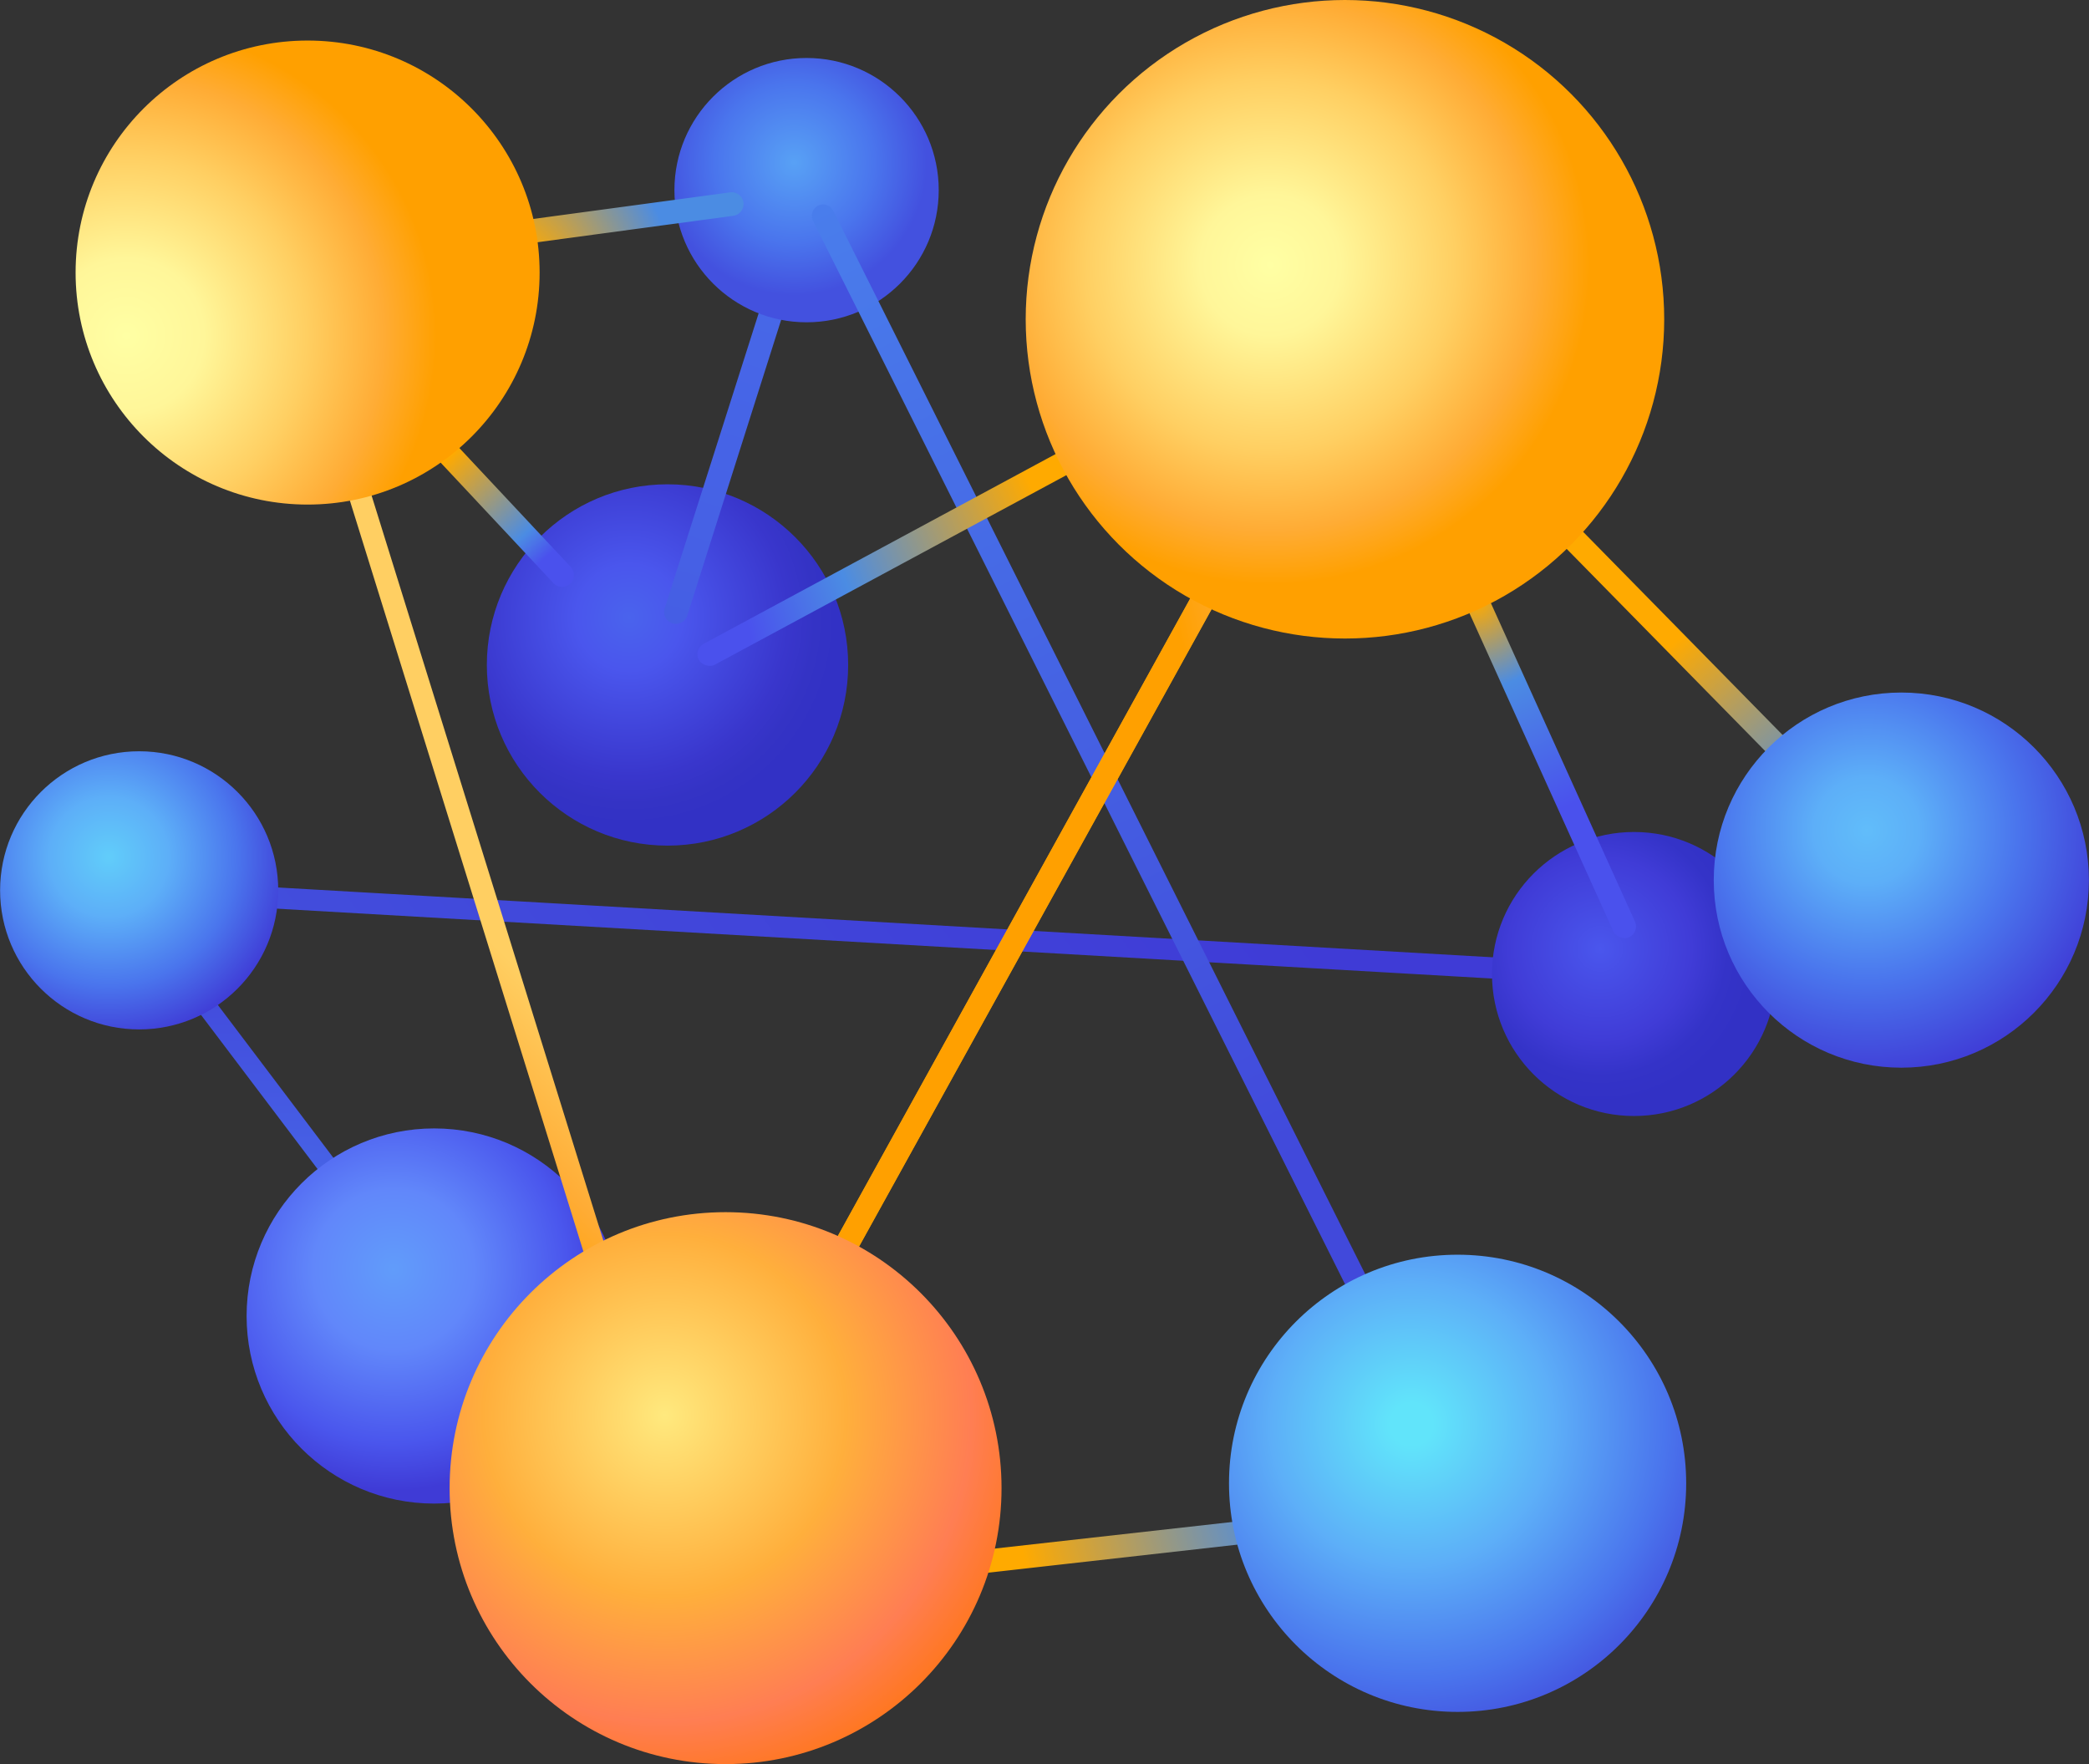 <svg xmlns="http://www.w3.org/2000/svg" xmlns:xlink="http://www.w3.org/1999/xlink" viewBox="0 0 220.51 186.22"><rect x="0" y="0" width="220.51" height="186.22" fill="#333333" stroke="none"/><defs><style>.cls-1{fill:url(#radial-gradient);}.cls-2{fill:url(#linear-gradient);}.cls-3{fill:url(#linear-gradient-2);}.cls-4{fill:url(#linear-gradient-3);}.cls-5{fill:url(#radial-gradient-2);}.cls-6{fill:url(#radial-gradient-3);}.cls-7{fill:url(#linear-gradient-4);}.cls-8{fill:url(#radial-gradient-4);}.cls-9{fill:url(#radial-gradient-5);}.cls-10{fill:url(#radial-gradient-6);}.cls-11{fill:url(#linear-gradient-5);}.cls-12{fill:url(#radial-gradient-7);}.cls-13{fill:url(#radial-gradient-8);}.cls-14{fill:url(#radial-gradient-9);}.cls-15{fill:url(#radial-gradient-10);}.cls-16{fill:url(#radial-gradient-11);}.cls-17{fill:url(#radial-gradient-12);}.cls-18{fill:url(#radial-gradient-13);}.cls-19{fill:url(#radial-gradient-14);}.cls-20{fill:url(#radial-gradient-15);}.cls-21{fill:url(#linear-gradient-6);}.cls-22{fill:url(#radial-gradient-16);}</style><radialGradient id="radial-gradient" cx="58.48" cy="213.94" r="25.41" gradientTransform="matrix(0.98, -0.22, 0.22, 0.98, -37.97, -131.62)" gradientUnits="userSpaceOnUse"><stop offset="0" stop-color="#4a63ed"/><stop offset="0.22" stop-color="#4a56ed"/><stop offset="0.66" stop-color="#3936cc"/><stop offset="0.77" stop-color="#3433c5"/><stop offset="0.86" stop-color="#3231c5"/></radialGradient><linearGradient id="linear-gradient" x1="82.44" y1="29.53" x2="68.84" y2="73.31" gradientUnits="userSpaceOnUse"><stop offset="0" stop-color="#4768e8"/><stop offset="1" stop-color="#455ce3"/></linearGradient><linearGradient id="linear-gradient-2" x1="-677.29" y1="702.9" x2="-628.72" y2="702.9" gradientTransform="matrix(0.61, -0.79, 0.79, 0.61, -124.78, -828.74)" gradientUnits="userSpaceOnUse"><stop offset="0" stop-color="#4a75ed"/><stop offset="1" stop-color="#3f3bd6"/></linearGradient><linearGradient id="linear-gradient-3" x1="-81.03" y1="420.88" x2="30.44" y2="420.88" gradientTransform="translate(434.18 -149.9) rotate(50.47)" gradientUnits="userSpaceOnUse"><stop offset="0" stop-color="#424edd"/><stop offset="0.83" stop-color="#3f3bd6"/></linearGradient><radialGradient id="radial-gradient-2" cx="150.42" cy="270.27" r="16.28" gradientTransform="matrix(0.98, -0.22, 0.22, 0.98, -37.97, -131.62)" gradientUnits="userSpaceOnUse"><stop offset="0" stop-color="#4a56ed"/><stop offset="0.59" stop-color="#403cd7"/><stop offset="0.82" stop-color="#3433c8"/><stop offset="1" stop-color="#3231c5"/></radialGradient><radialGradient id="radial-gradient-3" cx="85.88" cy="171.11" r="13.95" gradientTransform="matrix(0.98, -0.22, 0.22, 0.98, -37.97, -131.62)" gradientUnits="userSpaceOnUse"><stop offset="0" stop-color="#58a1f5"/><stop offset="0.6" stop-color="#4a75ed"/><stop offset="1" stop-color="#4351df"/></radialGradient><linearGradient id="linear-gradient-4" x1="16.1" y1="346.51" x2="-9.86" y2="495.42" gradientTransform="translate(-134.97 -255.92) rotate(-36.24)" gradientUnits="userSpaceOnUse"><stop offset="0" stop-color="#4a81ed"/><stop offset="0.8" stop-color="#4149db"/></linearGradient><radialGradient id="radial-gradient-4" cx="19.32" cy="275.38" r="26.38" gradientTransform="matrix(0.98, -0.22, 0.22, 0.98, -37.97, -131.62)" gradientUnits="userSpaceOnUse"><stop offset="0" stop-color="#619cfa"/><stop offset="0.32" stop-color="#6187fa"/><stop offset="0.69" stop-color="#4a56ed"/><stop offset="0.88" stop-color="#3f3bd6"/></radialGradient><radialGradient id="radial-gradient-5" cx="-6.47" cy="503.22" r="70.94" gradientTransform="translate(-134.97 -255.92) rotate(-36.24)" gradientUnits="userSpaceOnUse"><stop offset="0.15" stop-color="#4a51ed"/><stop offset="0.34" stop-color="#4b8ce3"/><stop offset="0.71" stop-color="#fa0"/></radialGradient><radialGradient id="radial-gradient-6" cx="58.12" cy="429.59" r="42.78" gradientTransform="translate(-134.97 -255.92) rotate(-36.24)" gradientUnits="userSpaceOnUse"><stop offset="0" stop-color="#ffffa4"/><stop offset="0.22" stop-color="#fff699"/><stop offset="0.58" stop-color="#ffcf62"/><stop offset="0.83" stop-color="#ffac35"/><stop offset="1" stop-color="#ffa000"/></radialGradient><linearGradient id="linear-gradient-5" x1="-166.53" y1="487.83" x2="-112.44" y2="487.83" gradientTransform="translate(-205.45 -346.26) rotate(-46.23)" gradientUnits="userSpaceOnUse"><stop offset="0" stop-color="#ffa000"/><stop offset="0.17" stop-color="#ffac35"/><stop offset="0.42" stop-color="#ffcf62"/></linearGradient><radialGradient id="radial-gradient-7" cx="29.95" cy="451.73" r="27.65" gradientTransform="translate(17.2 -367.37) rotate(-14.05)" gradientUnits="userSpaceOnUse"><stop offset="0" stop-color="#fa0"/><stop offset="0.33" stop-color="#4b8ce3"/><stop offset="0.85" stop-color="#4a51ed"/></radialGradient><radialGradient id="radial-gradient-8" cx="48.19" cy="502.64" r="59.46" gradientTransform="translate(168.34 -393.65) rotate(5.21)" xlink:href="#radial-gradient-5"/><radialGradient id="radial-gradient-9" cx="43.78" cy="296.56" r="38.81" gradientTransform="matrix(0.98, -0.22, 0.22, 0.98, -37.97, -131.62)" gradientUnits="userSpaceOnUse"><stop offset="0" stop-color="#ffe97e"/><stop offset="0.49" stop-color="#ffaf3c"/><stop offset="0.83" stop-color="#ff7e53"/><stop offset="1" stop-color="#f72"/></radialGradient><radialGradient id="radial-gradient-10" cx="-0.39" cy="226.52" r="19.56" gradientTransform="matrix(0.98, -0.22, 0.22, 0.98, -37.97, -131.62)" gradientUnits="userSpaceOnUse"><stop offset="0" stop-color="#61cdfa"/><stop offset="0.32" stop-color="#5daff8"/><stop offset="0.69" stop-color="#4a75ed"/><stop offset="1" stop-color="#3f3bd6"/></radialGradient><radialGradient id="radial-gradient-11" cx="180.5" cy="264.29" r="26.38" gradientTransform="matrix(0.98, -0.22, 0.22, 0.98, -37.97, -131.62)" gradientUnits="userSpaceOnUse"><stop offset="0" stop-color="#61bdfa"/><stop offset="0.21" stop-color="#5daff8"/><stop offset="0.6" stop-color="#4a75ed"/><stop offset="1" stop-color="#3f3bd6"/></radialGradient><radialGradient id="radial-gradient-12" cx="120.15" cy="314.68" r="32.15" gradientTransform="matrix(0.98, -0.22, 0.22, 0.98, -37.97, -131.62)" gradientUnits="userSpaceOnUse"><stop offset="0.07" stop-color="#61e4fa"/><stop offset="0.46" stop-color="#5daff8"/><stop offset="0.83" stop-color="#4a75ed"/><stop offset="1" stop-color="#4457e1"/></radialGradient><radialGradient id="radial-gradient-13" cx="-740.89" cy="602.9" r="19.57" gradientTransform="matrix(-0.35, -0.94, 0.94, -0.35, -774.51, -454.94)" gradientUnits="userSpaceOnUse"><stop offset="0.29" stop-color="#fa0"/><stop offset="1" stop-color="#4b8ce3"/></radialGradient><radialGradient id="radial-gradient-14" cx="-372.72" cy="-631.85" r="59.46" gradientTransform="translate(-597.11 359.66) rotate(95.21)" xlink:href="#radial-gradient-5"/><radialGradient id="radial-gradient-15" cx="49.19" cy="388.03" r="33.7" xlink:href="#radial-gradient-6"/><linearGradient id="linear-gradient-6" x1="47.53" y1="48.05" x2="59.33" y2="60.79" gradientUnits="userSpaceOnUse"><stop offset="0" stop-color="#fa0"/><stop offset="0.66" stop-color="#4b8ce3"/><stop offset="0.85" stop-color="#4a51ed"/></linearGradient><radialGradient id="radial-gradient-16" cx="3107.33" cy="630.98" r="32.64" gradientTransform="matrix(0.59, 0.81, -0.81, 0.59, -1308.87, -2853.79)" gradientUnits="userSpaceOnUse"><stop offset="0" stop-color="#ffffa4"/><stop offset="0.25" stop-color="#fff699"/><stop offset="0.58" stop-color="#ffcf62"/><stop offset="0.83" stop-color="#ffac35"/><stop offset="1" stop-color="#ffa000"/></radialGradient></defs><title>Asset 6</title><g id="Layer_2" data-name="Layer 2"><g id="Layer_1-2" data-name="Layer 1"><circle class="cls-1" cx="70.46" cy="70.19" r="19.07"/><path class="cls-2" d="M70.16,64.23,86.47,13A1.25,1.25,0,0,1,88,12.18h0a1.25,1.25,0,0,1,.81,1.57L72.54,65A1.25,1.25,0,0,1,71,65.8h0A1.25,1.25,0,0,1,70.16,64.23Z"/><rect class="cls-3" x="29.68" y="87.54" width="2.05" height="60.92" rx="1.02" transform="translate(-64.94 42.38) rotate(-37.09)"/><rect class="cls-4" x="92.35" y="26.55" width="2.24" height="143.86" rx="1.12" transform="translate(-10.21 186.15) rotate(-86.71)"/><circle class="cls-5" cx="172.48" cy="102.81" r="14.99"/><circle class="cls-6" cx="85.14" cy="20.07" r="13.95"/><path class="cls-7" d="M155.07,159.07h0a1.19,1.19,0,0,1-1.59-.53L85.82,23.31a1.2,1.2,0,0,1,.54-1.6h0a1.19,1.19,0,0,1,1.59.53l67.66,135.24A1.19,1.19,0,0,1,155.07,159.07Z"/><circle class="cls-8" cx="45.83" cy="138.91" r="19.8"/><path class="cls-9" d="M154,160.41,68.84,170a1.24,1.24,0,0,1-1.23-1.84l75-135.68a1.25,1.25,0,0,0-.93-1.84l4-2a1.25,1.25,0,0,1,.93,1.84L72.13,165.11A1.26,1.26,0,0,0,73.37,167l80.37-9a1.25,1.25,0,0,1,1.38,1.1h0A1.25,1.25,0,0,1,154,160.41Z"/><path class="cls-10" d="M67.61,168.14l75-135.68a1.25,1.25,0,0,0-.93-1.84l4-2a1.25,1.25,0,0,1,.93,1.84L72.13,165.11A1.26,1.26,0,0,0,73.37,167l-5.76,1.18C68.29,168.06,67.12,169,67.61,168.14Z"/><path class="cls-11" d="M66.58,144.07h0a1.18,1.18,0,0,1-1.5-.72l-31.72-102a1.17,1.17,0,0,1,.71-1.5h0a1.17,1.17,0,0,1,1.5.71l31.73,102A1.18,1.18,0,0,1,66.58,144.07Z"/><rect class="cls-12" x="154.71" y="24.74" width="2.5" height="77.65" rx="1.25" transform="translate(-12.34 69.92) rotate(-24.34)"/><rect class="cls-13" x="172.14" y="19.82" width="2.5" height="89.01" rx="1.25" transform="translate(4.61 139.91) rotate(-44.48)"/><circle class="cls-14" cx="76.59" cy="157.08" r="29.13"/><circle class="cls-15" cx="14.69" cy="93.98" r="14.68"/><circle class="cls-16" cx="200.7" cy="92.9" r="19.8"/><circle class="cls-17" cx="153.86" cy="156.57" r="24.13"/><path class="cls-18" d="M78.48,21.4h0a1.25,1.25,0,0,1-1.09,1.38l-51.85,7a1.25,1.25,0,0,1-1.39-1.09h0a1.25,1.25,0,0,1,1.1-1.39l51.85-7A1.25,1.25,0,0,1,78.48,21.4Z"/><rect class="cls-19" x="68.44" y="47.27" width="89.01" height="2.5" rx="1.25" transform="translate(-9.5 59.42) rotate(-28.33)"/><circle class="cls-20" cx="141.97" cy="33.7" r="33.7"/><path class="cls-21" d="M60.17,61.63h0a1.25,1.25,0,0,1-1.77-.1L42.28,44.31a1.24,1.24,0,0,1,.1-1.76h0a1.24,1.24,0,0,1,1.76.1L60.27,59.87A1.26,1.26,0,0,1,60.17,61.63Z"/><circle class="cls-22" cx="32.47" cy="28.77" r="24.49"/></g></g></svg>